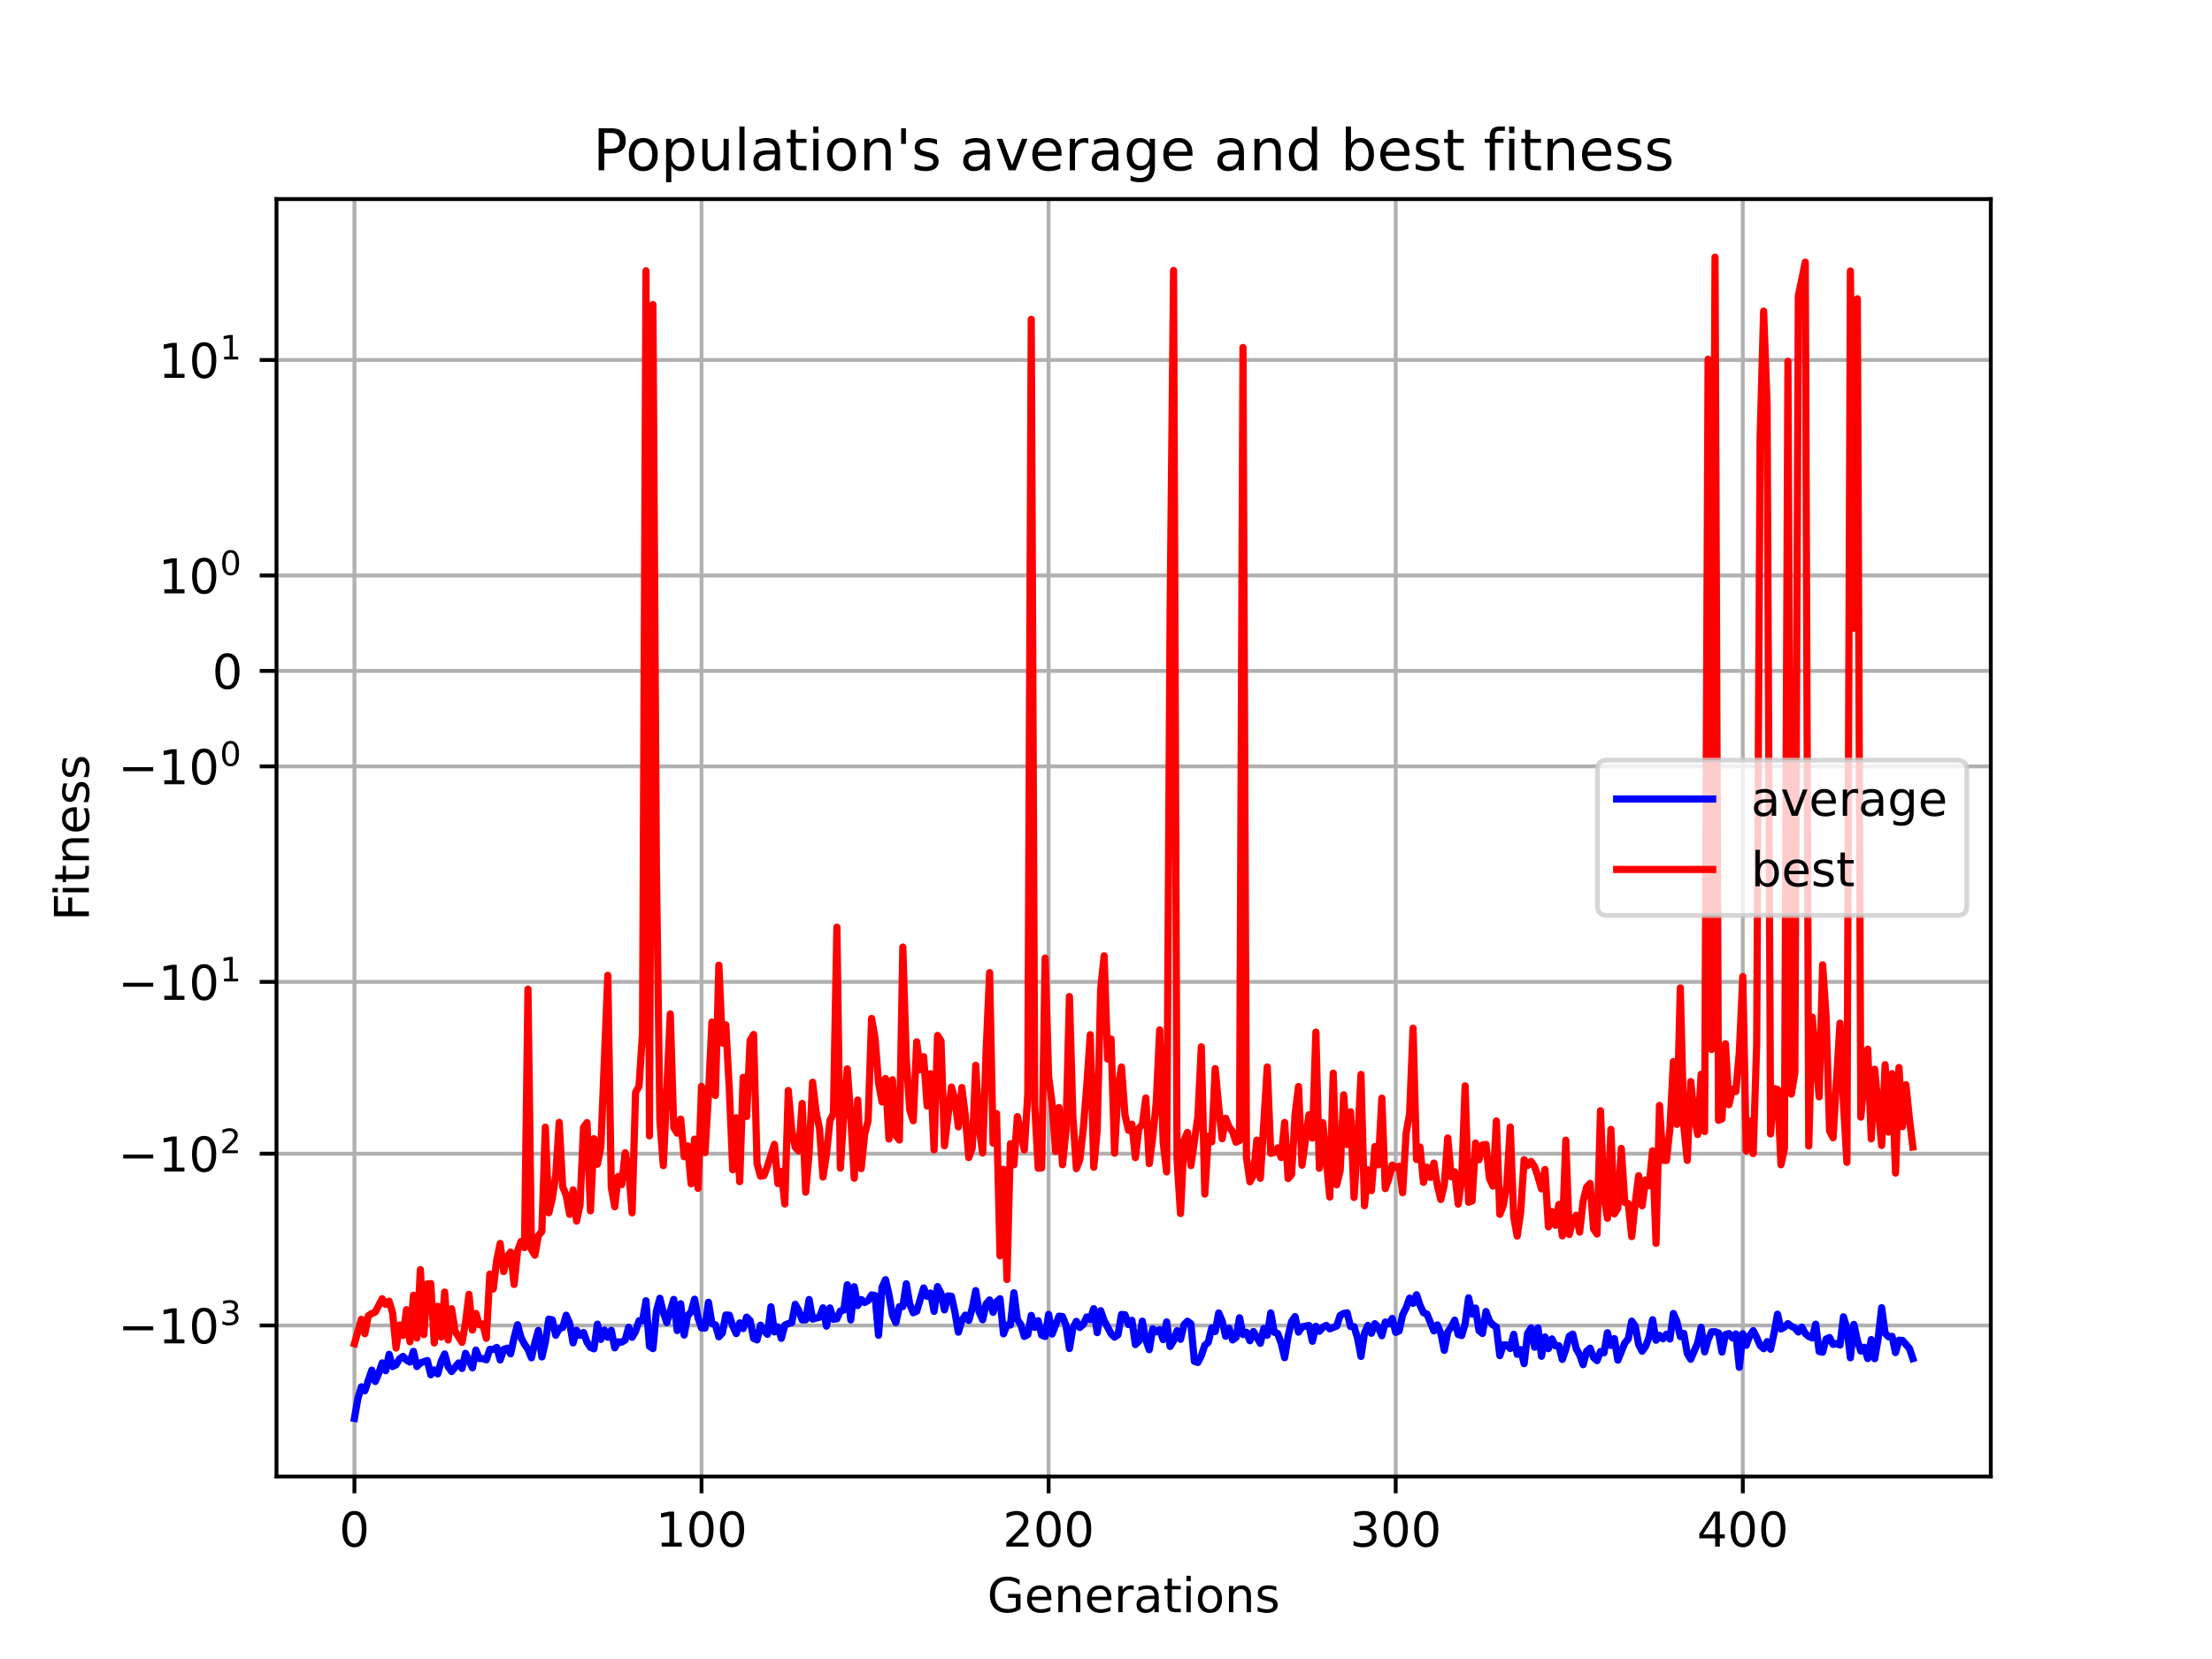 <?xml version="1.0" encoding="utf-8" standalone="no"?>
<!DOCTYPE svg PUBLIC "-//W3C//DTD SVG 1.1//EN"
  "http://www.w3.org/Graphics/SVG/1.1/DTD/svg11.dtd">
<!-- Created with matplotlib (https://matplotlib.org/) -->
<svg height="345.6pt" version="1.1" viewBox="0 0 460.8 345.6" width="460.8pt" xmlns="http://www.w3.org/2000/svg" xmlns:xlink="http://www.w3.org/1999/xlink">
 <defs>
  <style type="text/css">*{stroke-linecap:butt;stroke-linejoin:round;}</style>
 </defs>
 <g id="figure_1">
  <g id="patch_1">
   <path d="M 0 345.6 
L 460.8 345.6 
L 460.8 0 
L 0 0 
z
" style="fill:#ffffff;"/>
  </g>
  <g id="axes_1">
   <g id="patch_2">
    <path d="M 57.6 307.584 
L 414.72 307.584 
L 414.72 41.472 
L 57.6 41.472 
z
" style="fill:#ffffff;"/>
   </g>
   <g id="matplotlib.axis_1">
    <g id="xtick_1">
     <g id="line2d_1">
      <path clip-path="url(#pac261a5bee)" d="M 73.833 307.584 
L 73.833 41.472 
" style="fill:none;stroke:#b0b0b0;stroke-linecap:square;stroke-width:0.8;"/>
     </g>
     <g id="line2d_2">
      <defs>
       <path d="M 0 0 
L 0 3.5 
" id="mbc2b006fce" style="stroke:#000000;stroke-width:0.8;"/>
      </defs>
      <g>
       <use style="stroke:#000000;stroke-width:0.8;" x="73.833" xlink:href="#mbc2b006fce" y="307.584"/>
      </g>
     </g>
     <g id="text_1">
      <!-- 0 -->
      <g transform="translate(70.651 322.182)scale(0.1 -0.1)">
       <defs>
        <path d="M 31.781 66.406 
Q 24.172 66.406 20.328 58.906 
Q 16.5 51.422 16.5 36.375 
Q 16.5 21.391 20.328 13.891 
Q 24.172 6.391 31.781 6.391 
Q 39.453 6.391 43.281 13.891 
Q 47.125 21.391 47.125 36.375 
Q 47.125 51.422 43.281 58.906 
Q 39.453 66.406 31.781 66.406 
z
M 31.781 74.219 
Q 44.047 74.219 50.516 64.516 
Q 56.984 54.828 56.984 36.375 
Q 56.984 17.969 50.516 8.266 
Q 44.047 -1.422 31.781 -1.422 
Q 19.531 -1.422 13.062 8.266 
Q 6.594 17.969 6.594 36.375 
Q 6.594 54.828 13.062 64.516 
Q 19.531 74.219 31.781 74.219 
z
" id="DejaVuSans-48"/>
       </defs>
       <use xlink:href="#DejaVuSans-48"/>
      </g>
     </g>
    </g>
    <g id="xtick_2">
     <g id="line2d_3">
      <path clip-path="url(#pac261a5bee)" d="M 146.139 307.584 
L 146.139 41.472 
" style="fill:none;stroke:#b0b0b0;stroke-linecap:square;stroke-width:0.8;"/>
     </g>
     <g id="line2d_4">
      <g>
       <use style="stroke:#000000;stroke-width:0.8;" x="146.139" xlink:href="#mbc2b006fce" y="307.584"/>
      </g>
     </g>
     <g id="text_2">
      <!-- 100 -->
      <g transform="translate(136.595 322.182)scale(0.1 -0.1)">
       <defs>
        <path d="M 12.406 8.297 
L 28.516 8.297 
L 28.516 63.922 
L 10.984 60.406 
L 10.984 69.391 
L 28.422 72.906 
L 38.281 72.906 
L 38.281 8.297 
L 54.391 8.297 
L 54.391 0 
L 12.406 0 
z
" id="DejaVuSans-49"/>
       </defs>
       <use xlink:href="#DejaVuSans-49"/>
       <use x="63.623" xlink:href="#DejaVuSans-48"/>
       <use x="127.246" xlink:href="#DejaVuSans-48"/>
      </g>
     </g>
    </g>
    <g id="xtick_3">
     <g id="line2d_5">
      <path clip-path="url(#pac261a5bee)" d="M 218.445 307.584 
L 218.445 41.472 
" style="fill:none;stroke:#b0b0b0;stroke-linecap:square;stroke-width:0.8;"/>
     </g>
     <g id="line2d_6">
      <g>
       <use style="stroke:#000000;stroke-width:0.8;" x="218.445" xlink:href="#mbc2b006fce" y="307.584"/>
      </g>
     </g>
     <g id="text_3">
      <!-- 200 -->
      <g transform="translate(208.901 322.182)scale(0.1 -0.1)">
       <defs>
        <path d="M 19.188 8.297 
L 53.609 8.297 
L 53.609 0 
L 7.328 0 
L 7.328 8.297 
Q 12.938 14.109 22.625 23.891 
Q 32.328 33.688 34.812 36.531 
Q 39.547 41.844 41.422 45.531 
Q 43.312 49.219 43.312 52.781 
Q 43.312 58.594 39.234 62.25 
Q 35.156 65.922 28.609 65.922 
Q 23.969 65.922 18.812 64.312 
Q 13.672 62.703 7.812 59.422 
L 7.812 69.391 
Q 13.766 71.781 18.938 73 
Q 24.125 74.219 28.422 74.219 
Q 39.75 74.219 46.484 68.547 
Q 53.219 62.891 53.219 53.422 
Q 53.219 48.922 51.531 44.891 
Q 49.859 40.875 45.406 35.406 
Q 44.188 33.984 37.641 27.219 
Q 31.109 20.453 19.188 8.297 
z
" id="DejaVuSans-50"/>
       </defs>
       <use xlink:href="#DejaVuSans-50"/>
       <use x="63.623" xlink:href="#DejaVuSans-48"/>
       <use x="127.246" xlink:href="#DejaVuSans-48"/>
      </g>
     </g>
    </g>
    <g id="xtick_4">
     <g id="line2d_7">
      <path clip-path="url(#pac261a5bee)" d="M 290.751 307.584 
L 290.751 41.472 
" style="fill:none;stroke:#b0b0b0;stroke-linecap:square;stroke-width:0.8;"/>
     </g>
     <g id="line2d_8">
      <g>
       <use style="stroke:#000000;stroke-width:0.8;" x="290.751" xlink:href="#mbc2b006fce" y="307.584"/>
      </g>
     </g>
     <g id="text_4">
      <!-- 300 -->
      <g transform="translate(281.207 322.182)scale(0.1 -0.1)">
       <defs>
        <path d="M 40.578 39.312 
Q 47.656 37.797 51.625 33 
Q 55.609 28.219 55.609 21.188 
Q 55.609 10.406 48.188 4.484 
Q 40.766 -1.422 27.094 -1.422 
Q 22.516 -1.422 17.656 -0.516 
Q 12.797 0.391 7.625 2.203 
L 7.625 11.719 
Q 11.719 9.328 16.594 8.109 
Q 21.484 6.891 26.812 6.891 
Q 36.078 6.891 40.938 10.547 
Q 45.797 14.203 45.797 21.188 
Q 45.797 27.641 41.281 31.266 
Q 36.766 34.906 28.719 34.906 
L 20.219 34.906 
L 20.219 43.016 
L 29.109 43.016 
Q 36.375 43.016 40.234 45.922 
Q 44.094 48.828 44.094 54.297 
Q 44.094 59.906 40.109 62.906 
Q 36.141 65.922 28.719 65.922 
Q 24.656 65.922 20.016 65.031 
Q 15.375 64.156 9.812 62.312 
L 9.812 71.094 
Q 15.438 72.656 20.344 73.438 
Q 25.25 74.219 29.594 74.219 
Q 40.828 74.219 47.359 69.109 
Q 53.906 64.016 53.906 55.328 
Q 53.906 49.266 50.438 45.094 
Q 46.969 40.922 40.578 39.312 
z
" id="DejaVuSans-51"/>
       </defs>
       <use xlink:href="#DejaVuSans-51"/>
       <use x="63.623" xlink:href="#DejaVuSans-48"/>
       <use x="127.246" xlink:href="#DejaVuSans-48"/>
      </g>
     </g>
    </g>
    <g id="xtick_5">
     <g id="line2d_9">
      <path clip-path="url(#pac261a5bee)" d="M 363.057 307.584 
L 363.057 41.472 
" style="fill:none;stroke:#b0b0b0;stroke-linecap:square;stroke-width:0.8;"/>
     </g>
     <g id="line2d_10">
      <g>
       <use style="stroke:#000000;stroke-width:0.8;" x="363.057" xlink:href="#mbc2b006fce" y="307.584"/>
      </g>
     </g>
     <g id="text_5">
      <!-- 400 -->
      <g transform="translate(353.514 322.182)scale(0.1 -0.1)">
       <defs>
        <path d="M 37.797 64.312 
L 12.891 25.391 
L 37.797 25.391 
z
M 35.203 72.906 
L 47.609 72.906 
L 47.609 25.391 
L 58.016 25.391 
L 58.016 17.188 
L 47.609 17.188 
L 47.609 0 
L 37.797 0 
L 37.797 17.188 
L 4.891 17.188 
L 4.891 26.703 
z
" id="DejaVuSans-52"/>
       </defs>
       <use xlink:href="#DejaVuSans-52"/>
       <use x="63.623" xlink:href="#DejaVuSans-48"/>
       <use x="127.246" xlink:href="#DejaVuSans-48"/>
      </g>
     </g>
    </g>
    <g id="text_6">
     <!-- Generations -->
     <g transform="translate(205.662 335.861)scale(0.1 -0.1)">
      <defs>
       <path d="M 59.516 10.406 
L 59.516 29.984 
L 43.406 29.984 
L 43.406 38.094 
L 69.281 38.094 
L 69.281 6.781 
Q 63.578 2.734 56.688 0.656 
Q 49.812 -1.422 42 -1.422 
Q 24.906 -1.422 15.25 8.562 
Q 5.609 18.562 5.609 36.375 
Q 5.609 54.25 15.25 64.234 
Q 24.906 74.219 42 74.219 
Q 49.125 74.219 55.547 72.453 
Q 61.969 70.703 67.391 67.281 
L 67.391 56.781 
Q 61.922 61.422 55.766 63.766 
Q 49.609 66.109 42.828 66.109 
Q 29.438 66.109 22.719 58.641 
Q 16.016 51.172 16.016 36.375 
Q 16.016 21.625 22.719 14.156 
Q 29.438 6.688 42.828 6.688 
Q 48.047 6.688 52.141 7.594 
Q 56.25 8.5 59.516 10.406 
z
" id="DejaVuSans-71"/>
       <path d="M 56.203 29.594 
L 56.203 25.203 
L 14.891 25.203 
Q 15.484 15.922 20.484 11.062 
Q 25.484 6.203 34.422 6.203 
Q 39.594 6.203 44.453 7.469 
Q 49.312 8.734 54.109 11.281 
L 54.109 2.781 
Q 49.266 0.734 44.188 -0.344 
Q 39.109 -1.422 33.891 -1.422 
Q 20.797 -1.422 13.156 6.188 
Q 5.516 13.812 5.516 26.812 
Q 5.516 40.234 12.766 48.109 
Q 20.016 56 32.328 56 
Q 43.359 56 49.781 48.891 
Q 56.203 41.797 56.203 29.594 
z
M 47.219 32.234 
Q 47.125 39.594 43.094 43.984 
Q 39.062 48.391 32.422 48.391 
Q 24.906 48.391 20.391 44.141 
Q 15.875 39.891 15.188 32.172 
z
" id="DejaVuSans-101"/>
       <path d="M 54.891 33.016 
L 54.891 0 
L 45.906 0 
L 45.906 32.719 
Q 45.906 40.484 42.875 44.328 
Q 39.844 48.188 33.797 48.188 
Q 26.516 48.188 22.312 43.547 
Q 18.109 38.922 18.109 30.906 
L 18.109 0 
L 9.078 0 
L 9.078 54.688 
L 18.109 54.688 
L 18.109 46.188 
Q 21.344 51.125 25.703 53.562 
Q 30.078 56 35.797 56 
Q 45.219 56 50.047 50.172 
Q 54.891 44.344 54.891 33.016 
z
" id="DejaVuSans-110"/>
       <path d="M 41.109 46.297 
Q 39.594 47.172 37.812 47.578 
Q 36.031 48 33.891 48 
Q 26.266 48 22.188 43.047 
Q 18.109 38.094 18.109 28.812 
L 18.109 0 
L 9.078 0 
L 9.078 54.688 
L 18.109 54.688 
L 18.109 46.188 
Q 20.953 51.172 25.484 53.578 
Q 30.031 56 36.531 56 
Q 37.453 56 38.578 55.875 
Q 39.703 55.766 41.062 55.516 
z
" id="DejaVuSans-114"/>
       <path d="M 34.281 27.484 
Q 23.391 27.484 19.188 25 
Q 14.984 22.516 14.984 16.5 
Q 14.984 11.719 18.141 8.906 
Q 21.297 6.109 26.703 6.109 
Q 34.188 6.109 38.703 11.406 
Q 43.219 16.703 43.219 25.484 
L 43.219 27.484 
z
M 52.203 31.203 
L 52.203 0 
L 43.219 0 
L 43.219 8.297 
Q 40.141 3.328 35.547 0.953 
Q 30.953 -1.422 24.312 -1.422 
Q 15.922 -1.422 10.953 3.297 
Q 6 8.016 6 15.922 
Q 6 25.141 12.172 29.828 
Q 18.359 34.516 30.609 34.516 
L 43.219 34.516 
L 43.219 35.406 
Q 43.219 41.609 39.141 45 
Q 35.062 48.391 27.688 48.391 
Q 23 48.391 18.547 47.266 
Q 14.109 46.141 10.016 43.891 
L 10.016 52.203 
Q 14.938 54.109 19.578 55.047 
Q 24.219 56 28.609 56 
Q 40.484 56 46.344 49.844 
Q 52.203 43.703 52.203 31.203 
z
" id="DejaVuSans-97"/>
       <path d="M 18.312 70.219 
L 18.312 54.688 
L 36.812 54.688 
L 36.812 47.703 
L 18.312 47.703 
L 18.312 18.016 
Q 18.312 11.328 20.141 9.422 
Q 21.969 7.516 27.594 7.516 
L 36.812 7.516 
L 36.812 0 
L 27.594 0 
Q 17.188 0 13.234 3.875 
Q 9.281 7.766 9.281 18.016 
L 9.281 47.703 
L 2.688 47.703 
L 2.688 54.688 
L 9.281 54.688 
L 9.281 70.219 
z
" id="DejaVuSans-116"/>
       <path d="M 9.422 54.688 
L 18.406 54.688 
L 18.406 0 
L 9.422 0 
z
M 9.422 75.984 
L 18.406 75.984 
L 18.406 64.594 
L 9.422 64.594 
z
" id="DejaVuSans-105"/>
       <path d="M 30.609 48.391 
Q 23.391 48.391 19.188 42.75 
Q 14.984 37.109 14.984 27.297 
Q 14.984 17.484 19.156 11.844 
Q 23.344 6.203 30.609 6.203 
Q 37.797 6.203 41.984 11.859 
Q 46.188 17.531 46.188 27.297 
Q 46.188 37.016 41.984 42.703 
Q 37.797 48.391 30.609 48.391 
z
M 30.609 56 
Q 42.328 56 49.016 48.375 
Q 55.719 40.766 55.719 27.297 
Q 55.719 13.875 49.016 6.219 
Q 42.328 -1.422 30.609 -1.422 
Q 18.844 -1.422 12.172 6.219 
Q 5.516 13.875 5.516 27.297 
Q 5.516 40.766 12.172 48.375 
Q 18.844 56 30.609 56 
z
" id="DejaVuSans-111"/>
       <path d="M 44.281 53.078 
L 44.281 44.578 
Q 40.484 46.531 36.375 47.5 
Q 32.281 48.484 27.875 48.484 
Q 21.188 48.484 17.844 46.438 
Q 14.5 44.391 14.5 40.281 
Q 14.5 37.156 16.891 35.375 
Q 19.281 33.594 26.516 31.984 
L 29.594 31.297 
Q 39.156 29.25 43.188 25.516 
Q 47.219 21.781 47.219 15.094 
Q 47.219 7.469 41.188 3.016 
Q 35.156 -1.422 24.609 -1.422 
Q 20.219 -1.422 15.453 -0.562 
Q 10.688 0.297 5.422 2 
L 5.422 11.281 
Q 10.406 8.688 15.234 7.391 
Q 20.062 6.109 24.812 6.109 
Q 31.156 6.109 34.562 8.281 
Q 37.984 10.453 37.984 14.406 
Q 37.984 18.062 35.516 20.016 
Q 33.062 21.969 24.703 23.781 
L 21.578 24.516 
Q 13.234 26.266 9.516 29.906 
Q 5.812 33.547 5.812 39.891 
Q 5.812 47.609 11.281 51.797 
Q 16.75 56 26.812 56 
Q 31.781 56 36.172 55.266 
Q 40.578 54.547 44.281 53.078 
z
" id="DejaVuSans-115"/>
      </defs>
      <use xlink:href="#DejaVuSans-71"/>
      <use x="77.49" xlink:href="#DejaVuSans-101"/>
      <use x="139.014" xlink:href="#DejaVuSans-110"/>
      <use x="202.393" xlink:href="#DejaVuSans-101"/>
      <use x="263.916" xlink:href="#DejaVuSans-114"/>
      <use x="305.029" xlink:href="#DejaVuSans-97"/>
      <use x="366.309" xlink:href="#DejaVuSans-116"/>
      <use x="405.518" xlink:href="#DejaVuSans-105"/>
      <use x="433.301" xlink:href="#DejaVuSans-111"/>
      <use x="494.482" xlink:href="#DejaVuSans-110"/>
      <use x="557.861" xlink:href="#DejaVuSans-115"/>
     </g>
    </g>
   </g>
   <g id="matplotlib.axis_2">
    <g id="ytick_1">
     <g id="line2d_11">
      <path clip-path="url(#pac261a5bee)" d="M 57.6 276.122 
L 414.72 276.122 
" style="fill:none;stroke:#b0b0b0;stroke-linecap:square;stroke-width:0.8;"/>
     </g>
     <g id="line2d_12">
      <defs>
       <path d="M 0 0 
L -3.5 0 
" id="m16e7f5303f" style="stroke:#000000;stroke-width:0.8;"/>
      </defs>
      <g>
       <use style="stroke:#000000;stroke-width:0.8;" x="57.6" xlink:href="#m16e7f5303f" y="276.122"/>
      </g>
     </g>
     <g id="text_7">
      <!-- $\mathdefault{-10^{3}}$ -->
      <g transform="translate(24.6 279.921)scale(0.1 -0.1)">
       <defs>
        <path d="M 10.594 35.5 
L 73.188 35.5 
L 73.188 27.203 
L 10.594 27.203 
z
" id="DejaVuSans-8722"/>
       </defs>
       <use transform="translate(0 0.766)" xlink:href="#DejaVuSans-8722"/>
       <use transform="translate(83.789 0.766)" xlink:href="#DejaVuSans-49"/>
       <use transform="translate(147.412 0.766)" xlink:href="#DejaVuSans-48"/>
       <use transform="translate(211.992 39.047)scale(0.7)" xlink:href="#DejaVuSans-51"/>
      </g>
     </g>
    </g>
    <g id="ytick_2">
     <g id="line2d_13">
      <path clip-path="url(#pac261a5bee)" d="M 57.6 240.334 
L 414.72 240.334 
" style="fill:none;stroke:#b0b0b0;stroke-linecap:square;stroke-width:0.8;"/>
     </g>
     <g id="line2d_14">
      <g>
       <use style="stroke:#000000;stroke-width:0.8;" x="57.6" xlink:href="#m16e7f5303f" y="240.334"/>
      </g>
     </g>
     <g id="text_8">
      <!-- $\mathdefault{-10^{2}}$ -->
      <g transform="translate(24.6 244.133)scale(0.1 -0.1)">
       <use transform="translate(0 0.766)" xlink:href="#DejaVuSans-8722"/>
       <use transform="translate(83.789 0.766)" xlink:href="#DejaVuSans-49"/>
       <use transform="translate(147.412 0.766)" xlink:href="#DejaVuSans-48"/>
       <use transform="translate(211.992 39.047)scale(0.7)" xlink:href="#DejaVuSans-50"/>
      </g>
     </g>
    </g>
    <g id="ytick_3">
     <g id="line2d_15">
      <path clip-path="url(#pac261a5bee)" d="M 57.6 204.545 
L 414.72 204.545 
" style="fill:none;stroke:#b0b0b0;stroke-linecap:square;stroke-width:0.8;"/>
     </g>
     <g id="line2d_16">
      <g>
       <use style="stroke:#000000;stroke-width:0.8;" x="57.6" xlink:href="#m16e7f5303f" y="204.545"/>
      </g>
     </g>
     <g id="text_9">
      <!-- $\mathdefault{-10^{1}}$ -->
      <g transform="translate(24.6 208.344)scale(0.1 -0.1)">
       <use transform="translate(0 0.684)" xlink:href="#DejaVuSans-8722"/>
       <use transform="translate(83.789 0.684)" xlink:href="#DejaVuSans-49"/>
       <use transform="translate(147.412 0.684)" xlink:href="#DejaVuSans-48"/>
       <use transform="translate(211.992 38.966)scale(0.7)" xlink:href="#DejaVuSans-49"/>
      </g>
     </g>
    </g>
    <g id="ytick_4">
     <g id="line2d_17">
      <path clip-path="url(#pac261a5bee)" d="M 57.6 159.647 
L 414.72 159.647 
" style="fill:none;stroke:#b0b0b0;stroke-linecap:square;stroke-width:0.8;"/>
     </g>
     <g id="line2d_18">
      <g>
       <use style="stroke:#000000;stroke-width:0.8;" x="57.6" xlink:href="#m16e7f5303f" y="159.647"/>
      </g>
     </g>
     <g id="text_10">
      <!-- $\mathdefault{-10^{0}}$ -->
      <g transform="translate(24.6 163.446)scale(0.1 -0.1)">
       <use transform="translate(0 0.766)" xlink:href="#DejaVuSans-8722"/>
       <use transform="translate(83.789 0.766)" xlink:href="#DejaVuSans-49"/>
       <use transform="translate(147.412 0.766)" xlink:href="#DejaVuSans-48"/>
       <use transform="translate(211.992 39.047)scale(0.7)" xlink:href="#DejaVuSans-48"/>
      </g>
     </g>
    </g>
    <g id="ytick_5">
     <g id="line2d_19">
      <path clip-path="url(#pac261a5bee)" d="M 57.6 139.764 
L 414.72 139.764 
" style="fill:none;stroke:#b0b0b0;stroke-linecap:square;stroke-width:0.8;"/>
     </g>
     <g id="line2d_20">
      <g>
       <use style="stroke:#000000;stroke-width:0.8;" x="57.6" xlink:href="#m16e7f5303f" y="139.764"/>
      </g>
     </g>
     <g id="text_11">
      <!-- $\mathdefault{0}$ -->
      <g transform="translate(44.2 143.564)scale(0.1 -0.1)">
       <use transform="translate(0 0.781)" xlink:href="#DejaVuSans-48"/>
      </g>
     </g>
    </g>
    <g id="ytick_6">
     <g id="line2d_21">
      <path clip-path="url(#pac261a5bee)" d="M 57.6 119.882 
L 414.72 119.882 
" style="fill:none;stroke:#b0b0b0;stroke-linecap:square;stroke-width:0.8;"/>
     </g>
     <g id="line2d_22">
      <g>
       <use style="stroke:#000000;stroke-width:0.8;" x="57.6" xlink:href="#m16e7f5303f" y="119.882"/>
      </g>
     </g>
     <g id="text_12">
      <!-- $\mathdefault{10^{0}}$ -->
      <g transform="translate(33 123.681)scale(0.1 -0.1)">
       <use transform="translate(0 0.766)" xlink:href="#DejaVuSans-49"/>
       <use transform="translate(63.623 0.766)" xlink:href="#DejaVuSans-48"/>
       <use transform="translate(128.203 39.047)scale(0.7)" xlink:href="#DejaVuSans-48"/>
      </g>
     </g>
    </g>
    <g id="ytick_7">
     <g id="line2d_23">
      <path clip-path="url(#pac261a5bee)" d="M 57.6 74.984 
L 414.72 74.984 
" style="fill:none;stroke:#b0b0b0;stroke-linecap:square;stroke-width:0.8;"/>
     </g>
     <g id="line2d_24">
      <g>
       <use style="stroke:#000000;stroke-width:0.8;" x="57.6" xlink:href="#m16e7f5303f" y="74.984"/>
      </g>
     </g>
     <g id="text_13">
      <!-- $\mathdefault{10^{1}}$ -->
      <g transform="translate(33 78.783)scale(0.1 -0.1)">
       <use transform="translate(0 0.684)" xlink:href="#DejaVuSans-49"/>
       <use transform="translate(63.623 0.684)" xlink:href="#DejaVuSans-48"/>
       <use transform="translate(128.203 38.966)scale(0.7)" xlink:href="#DejaVuSans-49"/>
      </g>
     </g>
    </g>
    <g id="text_14">
     <!-- Fitness -->
     <g transform="translate(18.52 191.845)rotate(-90)scale(0.1 -0.1)">
      <defs>
       <path d="M 9.812 72.906 
L 51.703 72.906 
L 51.703 64.594 
L 19.672 64.594 
L 19.672 43.109 
L 48.578 43.109 
L 48.578 34.812 
L 19.672 34.812 
L 19.672 0 
L 9.812 0 
z
" id="DejaVuSans-70"/>
      </defs>
      <use xlink:href="#DejaVuSans-70"/>
      <use x="50.27" xlink:href="#DejaVuSans-105"/>
      <use x="78.053" xlink:href="#DejaVuSans-116"/>
      <use x="117.262" xlink:href="#DejaVuSans-110"/>
      <use x="180.641" xlink:href="#DejaVuSans-101"/>
      <use x="242.164" xlink:href="#DejaVuSans-115"/>
      <use x="294.264" xlink:href="#DejaVuSans-115"/>
     </g>
    </g>
   </g>
   <g id="line2d_25">
    <path clip-path="url(#pac261a5bee)" d="M 73.833 295.488 
L 74.556 291.333 
L 75.279 288.901 
L 76.002 289.724 
L 77.448 285.428 
L 78.171 287.785 
L 78.894 286.069 
L 79.617 283.924 
L 80.34 285.54 
L 81.063 282.129 
L 81.786 284.681 
L 82.509 284.31 
L 83.233 283.067 
L 83.956 282.562 
L 84.679 283.331 
L 85.402 283.739 
L 86.125 281.509 
L 86.848 284.678 
L 87.571 283.92 
L 89.017 283.421 
L 89.74 286.396 
L 90.463 285.382 
L 91.186 286.203 
L 91.909 283.606 
L 92.632 282.056 
L 93.355 284.708 
L 94.078 285.711 
L 95.525 283.929 
L 96.248 285.068 
L 96.971 281.921 
L 98.417 284.947 
L 99.14 281.245 
L 99.863 283.019 
L 100.586 283.018 
L 101.309 283.277 
L 102.032 281.097 
L 102.755 281.117 
L 103.478 280.695 
L 104.201 283.299 
L 104.924 281.107 
L 105.647 280.857 
L 106.37 282.027 
L 107.094 278.664 
L 107.817 275.968 
L 108.54 278.644 
L 109.263 280.023 
L 109.986 281.059 
L 110.709 282.865 
L 111.432 279.684 
L 112.155 277.155 
L 112.878 282.68 
L 113.601 279.655 
L 114.324 274.799 
L 115.047 274.952 
L 115.77 278.158 
L 116.493 276.764 
L 117.216 276.548 
L 117.939 273.984 
L 118.663 275.624 
L 119.386 279.753 
L 120.109 277.134 
L 120.832 278.188 
L 121.555 277.583 
L 122.278 279.601 
L 123.001 280.689 
L 123.724 280.983 
L 124.447 275.854 
L 125.17 279.021 
L 125.893 277.069 
L 126.616 278.575 
L 127.339 277.128 
L 128.062 280.784 
L 128.785 279.533 
L 129.508 279.6 
L 130.232 279.137 
L 130.955 276.5 
L 131.678 278.583 
L 132.401 277.351 
L 133.124 275.14 
L 133.847 275.134 
L 134.57 270.966 
L 135.293 280.448 
L 136.016 280.943 
L 136.739 273.133 
L 137.462 270.456 
L 138.185 273.393 
L 138.908 275.538 
L 140.354 270.692 
L 141.077 277.183 
L 141.8 271.601 
L 142.524 278.109 
L 143.247 274.088 
L 143.97 273.286 
L 144.693 270.646 
L 145.416 274.556 
L 146.139 276.623 
L 146.862 276.668 
L 147.585 271.286 
L 148.308 275.742 
L 149.031 275.982 
L 149.754 278.48 
L 150.477 277.702 
L 151.2 273.938 
L 151.923 273.979 
L 152.646 276.232 
L 153.369 277.814 
L 154.093 275.584 
L 154.816 276.769 
L 155.539 274.39 
L 156.262 275.083 
L 156.985 278.809 
L 157.708 279.12 
L 158.431 276.054 
L 159.154 277.211 
L 159.877 277.974 
L 160.6 272.232 
L 161.323 277.455 
L 162.046 276.418 
L 162.769 278.791 
L 163.492 276.048 
L 164.215 275.724 
L 164.938 275.527 
L 165.662 271.71 
L 166.385 273.024 
L 167.108 274.963 
L 167.831 274.943 
L 168.554 270.717 
L 169.277 274.782 
L 170.723 274.398 
L 171.446 272.444 
L 172.169 276.259 
L 172.892 272.47 
L 173.615 274.836 
L 174.338 274.728 
L 175.061 273.115 
L 175.784 272.905 
L 176.507 267.636 
L 177.231 274.96 
L 177.954 268.036 
L 178.677 271.974 
L 179.4 270.724 
L 180.123 271.329 
L 180.846 270.924 
L 181.569 269.745 
L 182.292 269.887 
L 183.015 278.169 
L 183.738 268.195 
L 184.461 266.579 
L 185.184 269.635 
L 185.907 273.942 
L 186.63 275.523 
L 187.353 272.208 
L 188.076 272.181 
L 188.799 267.443 
L 189.523 271.688 
L 190.246 273.468 
L 190.969 273.149 
L 192.415 268.302 
L 193.138 270.054 
L 193.861 269.356 
L 194.584 273.187 
L 195.307 268.018 
L 196.03 269.44 
L 196.753 272.873 
L 197.476 269.958 
L 198.199 270.036 
L 198.922 273.297 
L 199.645 277.516 
L 200.368 275.087 
L 201.092 273.968 
L 201.815 275.076 
L 202.538 272.505 
L 203.261 268.862 
L 203.984 273.354 
L 204.707 274.935 
L 205.43 271.627 
L 206.153 270.799 
L 206.876 273.386 
L 207.599 271.179 
L 208.322 270.552 
L 209.045 277.867 
L 209.768 276.056 
L 210.491 276.024 
L 211.214 269.302 
L 211.937 274.871 
L 212.661 275.967 
L 213.384 278.402 
L 214.107 278.029 
L 214.83 274.026 
L 215.553 276.523 
L 216.276 275.132 
L 216.999 278.134 
L 217.722 278.421 
L 218.445 273.81 
L 219.168 277.913 
L 220.614 274.177 
L 221.337 274.258 
L 222.06 276.083 
L 222.783 280.923 
L 223.506 276.666 
L 224.229 275.26 
L 224.953 276.543 
L 225.676 275.878 
L 226.399 274.342 
L 227.122 274.915 
L 227.845 272.617 
L 228.568 277.611 
L 229.291 273.048 
L 230.014 275.125 
L 231.46 277.831 
L 232.183 278.55 
L 232.906 278.021 
L 233.629 273.833 
L 234.352 273.89 
L 235.075 275.937 
L 235.798 275.054 
L 236.522 280.103 
L 237.245 279.381 
L 237.968 275.225 
L 238.691 279.111 
L 239.414 281.163 
L 240.137 276.808 
L 240.86 277.436 
L 241.583 276.984 
L 242.306 279.063 
L 243.029 275.382 
L 243.752 280.498 
L 244.475 279.319 
L 245.198 277.222 
L 245.921 279.006 
L 246.644 275.988 
L 247.367 275.23 
L 248.091 275.784 
L 248.814 283.59 
L 249.537 283.822 
L 250.26 282.393 
L 250.983 280.25 
L 251.706 279.628 
L 252.429 276.612 
L 253.152 277.38 
L 253.875 273.515 
L 254.598 275.169 
L 255.321 278.366 
L 256.044 276.702 
L 256.767 279.134 
L 257.49 278.622 
L 258.213 274.515 
L 258.936 278.013 
L 259.659 277.546 
L 260.383 279.301 
L 261.106 277.38 
L 262.552 279.844 
L 263.275 276.737 
L 263.998 278.162 
L 264.721 273.502 
L 265.444 277.528 
L 266.167 277.801 
L 266.89 279.778 
L 267.613 282.838 
L 268.336 278.343 
L 269.059 275.3 
L 269.782 274.266 
L 270.505 277.509 
L 271.228 276.404 
L 272.675 276.121 
L 273.398 279.413 
L 274.121 276.297 
L 274.844 277.34 
L 275.567 276.474 
L 276.29 276.113 
L 277.013 276.815 
L 278.459 276.249 
L 279.182 274.017 
L 279.905 273.621 
L 280.628 273.474 
L 281.351 276.339 
L 282.074 276.373 
L 282.797 278.727 
L 283.521 282.563 
L 284.244 277.714 
L 284.967 276.104 
L 285.69 277.744 
L 286.413 275.756 
L 287.136 276.516 
L 287.859 278.254 
L 288.582 275.4 
L 289.305 275.8 
L 290.028 274.656 
L 290.751 277.562 
L 291.474 277.241 
L 292.197 273.877 
L 292.92 272.427 
L 293.643 270.433 
L 294.366 271.516 
L 295.089 269.717 
L 295.813 271.903 
L 296.536 273.452 
L 297.259 273.746 
L 298.705 277.255 
L 299.428 276.004 
L 300.151 277.746 
L 300.874 281.296 
L 301.597 277.469 
L 302.32 276.429 
L 303.043 275.011 
L 303.766 277.99 
L 304.489 278.216 
L 305.212 275.788 
L 305.935 270.361 
L 306.658 273.76 
L 307.382 272.502 
L 308.105 277.194 
L 308.828 277.79 
L 309.551 273.208 
L 310.274 275.164 
L 310.997 275.988 
L 311.72 276.453 
L 312.443 282.406 
L 313.166 280.167 
L 313.889 280.175 
L 314.612 280.921 
L 315.335 277.96 
L 316.058 282.12 
L 316.781 281.149 
L 317.504 284.07 
L 318.227 277.792 
L 318.951 276.636 
L 319.674 280.646 
L 320.397 276.639 
L 321.12 282.53 
L 321.843 278.51 
L 322.566 280.951 
L 323.289 278.923 
L 324.012 280.356 
L 324.735 280.338 
L 325.458 283.19 
L 326.181 281.091 
L 326.904 278.353 
L 327.627 277.911 
L 328.35 280.933 
L 329.073 282.244 
L 329.796 284.285 
L 330.52 281.495 
L 331.243 280.856 
L 331.966 282.786 
L 332.689 283.447 
L 333.412 281.542 
L 334.135 281.813 
L 334.858 277.634 
L 335.581 280.283 
L 336.304 278.855 
L 337.027 283.341 
L 338.473 279.776 
L 339.196 278.905 
L 339.919 275.224 
L 340.642 276.228 
L 341.365 280.087 
L 342.088 281.483 
L 342.812 280.465 
L 343.535 278.518 
L 344.258 274.922 
L 344.981 279.199 
L 345.704 278.163 
L 346.427 278.899 
L 347.15 277.945 
L 347.873 278.935 
L 348.596 273.624 
L 349.319 275.26 
L 350.042 278.438 
L 350.765 277.767 
L 351.488 281.958 
L 352.211 283.152 
L 353.657 279.75 
L 354.381 276.504 
L 355.104 281.627 
L 355.827 279.059 
L 356.55 277.44 
L 357.273 277.422 
L 357.996 277.671 
L 358.719 281.663 
L 359.442 278.013 
L 360.165 277.807 
L 360.888 278.706 
L 361.611 277.878 
L 362.334 284.843 
L 363.057 277.838 
L 363.78 280.248 
L 364.503 278.238 
L 365.226 277.202 
L 365.95 278.611 
L 366.673 280.273 
L 367.396 280.95 
L 368.119 279.502 
L 368.842 281.067 
L 369.565 277.732 
L 370.288 273.777 
L 371.011 276.86 
L 371.734 276.439 
L 372.457 275.736 
L 373.18 276.283 
L 373.903 276.631 
L 374.626 277.484 
L 375.349 276.472 
L 376.072 277.796 
L 376.795 278.41 
L 377.518 278.712 
L 378.242 275.854 
L 378.965 281.527 
L 379.688 281.691 
L 380.411 278.949 
L 381.134 278.633 
L 381.857 280.059 
L 382.58 279.889 
L 383.303 280.199 
L 384.026 274.321 
L 384.749 276.686 
L 385.472 282.85 
L 386.195 275.9 
L 386.918 279.213 
L 387.641 281.45 
L 388.364 280.666 
L 389.087 283.01 
L 389.811 279.06 
L 390.534 283.038 
L 391.257 278.833 
L 391.98 272.416 
L 392.703 277.746 
L 393.426 278.484 
L 394.149 278.388 
L 394.872 281.763 
L 395.595 279.196 
L 396.318 279.237 
L 397.764 280.894 
L 398.487 283.015 
L 398.487 283.015 
" style="fill:none;stroke:#0000ff;stroke-linecap:square;stroke-width:1.5;"/>
   </g>
   <g id="line2d_26">
    <path clip-path="url(#pac261a5bee)" d="M 73.833 279.915 
L 75.279 274.835 
L 76.002 277.834 
L 76.725 274.107 
L 77.448 273.628 
L 78.171 273.331 
L 79.617 270.554 
L 80.34 271.725 
L 81.063 271.057 
L 81.786 273.478 
L 82.509 280.821 
L 83.233 276.038 
L 83.956 278.192 
L 84.679 272.831 
L 85.402 279.524 
L 86.125 269.826 
L 86.848 278.73 
L 87.571 264.486 
L 88.294 278.028 
L 89.017 267.465 
L 89.74 267.394 
L 90.463 279.755 
L 91.186 272.143 
L 91.909 278.547 
L 92.632 269.154 
L 93.355 279.135 
L 94.078 272.634 
L 94.802 277.332 
L 96.248 279.643 
L 96.971 275.533 
L 97.694 269.627 
L 98.417 277.083 
L 99.14 273.617 
L 99.863 275.995 
L 100.586 275.808 
L 101.309 278.796 
L 102.032 265.421 
L 102.755 268.519 
L 103.478 262.494 
L 104.201 259.034 
L 104.924 264.897 
L 105.647 261.8 
L 106.37 260.832 
L 107.094 267.572 
L 107.817 260.593 
L 108.54 258.618 
L 109.263 259.891 
L 109.986 206.063 
L 110.709 260.308 
L 111.432 261.481 
L 112.155 257.38 
L 112.878 256.541 
L 113.601 234.803 
L 114.324 252.645 
L 115.047 249.702 
L 115.77 244.823 
L 116.493 233.804 
L 117.216 247.198 
L 117.939 248.967 
L 118.663 252.97 
L 119.386 247.878 
L 120.109 254.38 
L 120.832 250.978 
L 121.555 234.877 
L 122.278 233.864 
L 123.001 252.244 
L 123.724 237.217 
L 124.447 242.533 
L 125.17 238.923 
L 126.616 203.182 
L 127.339 247.31 
L 128.062 251.395 
L 128.785 245.08 
L 129.508 246.77 
L 130.232 240.141 
L 130.955 243.637 
L 131.678 252.655 
L 132.401 227.572 
L 133.124 226.267 
L 133.847 215.196 
L 134.57 56.415 
L 135.293 236.624 
L 136.016 63.445 
L 136.739 180.327 
L 137.462 233.385 
L 138.185 242.831 
L 139.631 211.233 
L 140.354 234.865 
L 141.077 236.06 
L 141.8 233.132 
L 142.524 240.963 
L 143.247 238.714 
L 143.97 246.609 
L 144.693 237.296 
L 145.416 247.558 
L 146.139 226.318 
L 146.862 240.12 
L 147.585 228.084 
L 148.308 212.914 
L 149.031 228.205 
L 149.754 201.059 
L 150.477 217.287 
L 151.2 213.504 
L 151.923 226.78 
L 152.646 243.683 
L 153.369 232.858 
L 154.093 246.153 
L 154.816 224.423 
L 155.539 232.592 
L 156.262 216.773 
L 156.985 215.504 
L 157.708 242.4 
L 158.431 245.024 
L 159.154 244.89 
L 159.877 242.927 
L 161.323 238.376 
L 162.046 246.561 
L 162.769 244.022 
L 163.492 250.804 
L 164.215 227.172 
L 164.938 235.426 
L 165.662 239.011 
L 166.385 239.765 
L 167.108 229.869 
L 167.831 248.36 
L 168.554 240.241 
L 169.277 225.447 
L 170 231.533 
L 170.723 235.166 
L 171.446 245.213 
L 172.169 240.447 
L 172.892 233.414 
L 173.615 231.973 
L 174.338 193.138 
L 175.061 243.353 
L 175.784 232.074 
L 176.507 222.668 
L 177.231 232.609 
L 177.954 245.449 
L 178.677 229.159 
L 179.4 243.45 
L 180.123 236.299 
L 180.846 233.4 
L 181.569 212.158 
L 182.292 216.253 
L 183.015 225.559 
L 183.738 229.557 
L 184.461 224.66 
L 185.184 237.28 
L 185.907 224.938 
L 186.63 236.57 
L 187.353 237.493 
L 188.076 197.303 
L 188.799 220.735 
L 189.523 231.212 
L 190.246 233.474 
L 190.969 217.021 
L 191.692 222.861 
L 192.415 220.118 
L 193.138 230.406 
L 193.861 223.688 
L 194.584 239.536 
L 195.307 215.703 
L 196.03 216.827 
L 196.753 238.679 
L 198.199 226.444 
L 198.922 228.996 
L 199.645 234.753 
L 200.368 226.557 
L 201.092 232.431 
L 201.815 241.149 
L 202.538 239.136 
L 203.261 221.918 
L 203.984 234.994 
L 204.707 240.193 
L 205.43 218.904 
L 206.153 202.613 
L 206.876 238.127 
L 207.599 231.989 
L 208.322 261.613 
L 209.045 243.594 
L 209.768 266.547 
L 210.491 238.247 
L 211.214 242.646 
L 211.937 232.614 
L 213.384 239.557 
L 214.107 227.835 
L 214.83 66.523 
L 215.553 230.252 
L 216.276 243.364 
L 216.999 243.3 
L 217.722 199.574 
L 218.445 224.192 
L 219.168 229.85 
L 219.891 239.862 
L 220.614 230.716 
L 221.337 242.631 
L 222.06 235.593 
L 222.783 207.592 
L 223.506 232.629 
L 224.229 243.45 
L 224.953 241.55 
L 225.676 235.041 
L 226.399 226.12 
L 227.122 215.542 
L 227.845 243.165 
L 228.568 235.408 
L 229.291 206.08 
L 230.014 199.112 
L 230.737 220.62 
L 231.46 216.452 
L 232.183 240.23 
L 232.906 226.628 
L 233.629 222.268 
L 234.352 232.259 
L 235.075 235.459 
L 235.798 234.196 
L 236.522 241.152 
L 237.245 235.064 
L 237.968 234.227 
L 238.691 228.728 
L 239.414 242.422 
L 240.137 236.853 
L 240.86 229.755 
L 241.583 214.546 
L 242.306 237.952 
L 243.029 244.129 
L 243.752 128.081 
L 244.475 56.344 
L 245.198 241.564 
L 245.921 252.803 
L 246.644 237.582 
L 247.367 235.911 
L 248.091 242.817 
L 249.537 232.649 
L 250.26 218.072 
L 250.983 248.758 
L 251.706 236.691 
L 252.429 237.859 
L 253.152 222.608 
L 253.875 230.544 
L 254.598 237.216 
L 255.321 232.947 
L 256.044 234.756 
L 256.767 235.771 
L 257.49 237.94 
L 258.213 237.578 
L 258.936 72.396 
L 259.659 241.122 
L 260.383 246.181 
L 261.106 244.831 
L 261.829 237.508 
L 262.552 245.462 
L 263.998 222.264 
L 264.721 240.268 
L 265.444 240.055 
L 266.167 239.124 
L 266.89 241.127 
L 267.613 233.824 
L 268.336 245.517 
L 269.059 244.671 
L 269.782 232.226 
L 270.505 226.35 
L 271.228 242.734 
L 272.675 232.23 
L 273.398 237.08 
L 274.121 215.016 
L 274.844 243.371 
L 275.567 233.876 
L 277.013 249.366 
L 277.736 223.559 
L 278.459 246.833 
L 279.182 243.864 
L 279.905 228.065 
L 280.628 238.436 
L 281.351 231.611 
L 282.074 249.447 
L 282.797 238.18 
L 283.521 223.822 
L 284.244 251.174 
L 284.967 243.693 
L 285.69 248.019 
L 286.413 238.85 
L 287.136 242.661 
L 287.859 228.762 
L 288.582 247.602 
L 289.305 245.601 
L 290.028 242.697 
L 290.751 243.233 
L 291.474 242.959 
L 292.197 248.478 
L 292.92 236.043 
L 293.643 232.049 
L 294.366 214.191 
L 295.089 241.544 
L 295.813 238.946 
L 296.536 246.307 
L 297.259 243.131 
L 297.982 245.279 
L 298.705 242.293 
L 299.428 246.988 
L 300.151 249.882 
L 300.874 246.789 
L 301.597 237.051 
L 302.32 245.16 
L 303.043 244.11 
L 303.766 250.841 
L 304.489 245.817 
L 305.212 226.198 
L 305.935 250.463 
L 306.658 250.186 
L 307.382 238.111 
L 308.105 241.606 
L 308.828 238.518 
L 309.551 238.402 
L 310.274 245.47 
L 310.997 247.077 
L 311.72 233.504 
L 312.443 252.967 
L 313.166 251.104 
L 313.889 246.84 
L 314.612 234.767 
L 315.335 253.536 
L 316.058 257.497 
L 316.781 252.494 
L 317.504 241.575 
L 318.227 242.808 
L 318.951 241.954 
L 319.674 243.024 
L 320.397 245.157 
L 321.12 247.665 
L 321.843 243.617 
L 322.566 255.576 
L 323.289 252.385 
L 324.012 255.244 
L 324.735 250.899 
L 325.458 257.45 
L 326.181 237.525 
L 326.904 257.171 
L 327.627 254.336 
L 328.35 253.16 
L 329.073 256.672 
L 329.796 250.19 
L 330.52 247.298 
L 331.243 246.526 
L 331.966 256 
L 332.689 257.069 
L 333.412 231.388 
L 334.135 249.06 
L 334.858 253.787 
L 335.581 235.275 
L 336.304 252.869 
L 337.027 251.682 
L 337.75 239.236 
L 338.473 250.471 
L 339.196 250.729 
L 339.919 257.602 
L 340.642 250.633 
L 341.365 244.915 
L 342.088 251.187 
L 342.812 245.806 
L 343.535 247.013 
L 344.258 239.739 
L 344.981 259.02 
L 345.704 230.278 
L 346.427 241.703 
L 347.15 241.752 
L 347.873 235.157 
L 348.596 221.141 
L 349.319 234.224 
L 350.042 205.791 
L 350.765 234.587 
L 351.488 241.735 
L 352.211 225.308 
L 352.934 232.349 
L 353.657 236.338 
L 354.381 223.781 
L 355.104 235.732 
L 355.827 74.843 
L 356.55 218.622 
L 357.273 53.568 
L 357.996 233.375 
L 358.719 233.079 
L 359.442 217.437 
L 360.165 230.134 
L 360.888 226.88 
L 361.611 227.375 
L 362.334 219.191 
L 363.057 203.436 
L 363.78 239.78 
L 364.503 233.515 
L 365.226 240.308 
L 365.95 217.392 
L 366.673 90.738 
L 367.396 64.803 
L 368.119 84.254 
L 368.842 236.23 
L 369.565 226.762 
L 370.288 226.935 
L 371.011 242.642 
L 371.734 239.222 
L 372.457 75.263 
L 373.18 227.912 
L 373.903 223.465 
L 374.626 61.633 
L 376.072 54.616 
L 376.795 238.74 
L 377.518 211.88 
L 378.965 228.489 
L 379.688 200.985 
L 380.411 211.79 
L 381.134 235.577 
L 381.857 237.027 
L 383.303 213.15 
L 384.026 229.849 
L 384.749 242.134 
L 385.472 56.458 
L 386.195 130.871 
L 386.918 62.252 
L 387.641 232.726 
L 388.364 224.459 
L 389.087 218.565 
L 389.811 237.258 
L 390.534 222.743 
L 391.98 238.615 
L 392.703 221.786 
L 393.426 235.828 
L 394.149 223.659 
L 394.872 244.371 
L 395.595 222.384 
L 396.318 234.709 
L 397.041 225.974 
L 397.764 233.051 
L 398.487 238.96 
L 398.487 238.96 
" style="fill:none;stroke:#ff0000;stroke-linecap:square;stroke-width:1.5;"/>
   </g>
   <g id="patch_3">
    <path d="M 57.6 307.584 
L 57.6 41.472 
" style="fill:none;stroke:#000000;stroke-linecap:square;stroke-linejoin:miter;stroke-width:0.8;"/>
   </g>
   <g id="patch_4">
    <path d="M 414.72 307.584 
L 414.72 41.472 
" style="fill:none;stroke:#000000;stroke-linecap:square;stroke-linejoin:miter;stroke-width:0.8;"/>
   </g>
   <g id="patch_5">
    <path d="M 57.6 307.584 
L 414.72 307.584 
" style="fill:none;stroke:#000000;stroke-linecap:square;stroke-linejoin:miter;stroke-width:0.8;"/>
   </g>
   <g id="patch_6">
    <path d="M 57.6 41.472 
L 414.72 41.472 
" style="fill:none;stroke:#000000;stroke-linecap:square;stroke-linejoin:miter;stroke-width:0.8;"/>
   </g>
   <g id="text_15">
    <!-- Population's average and best fitness -->
    <g transform="translate(123.53 35.472)scale(0.12 -0.12)">
     <defs>
      <path d="M 19.672 64.797 
L 19.672 37.406 
L 32.078 37.406 
Q 38.969 37.406 42.719 40.969 
Q 46.484 44.531 46.484 51.125 
Q 46.484 57.672 42.719 61.234 
Q 38.969 64.797 32.078 64.797 
z
M 9.812 72.906 
L 32.078 72.906 
Q 44.344 72.906 50.609 67.359 
Q 56.891 61.812 56.891 51.125 
Q 56.891 40.328 50.609 34.812 
Q 44.344 29.297 32.078 29.297 
L 19.672 29.297 
L 19.672 0 
L 9.812 0 
z
" id="DejaVuSans-80"/>
      <path d="M 18.109 8.203 
L 18.109 -20.797 
L 9.078 -20.797 
L 9.078 54.688 
L 18.109 54.688 
L 18.109 46.391 
Q 20.953 51.266 25.266 53.625 
Q 29.594 56 35.594 56 
Q 45.562 56 51.781 48.094 
Q 58.016 40.188 58.016 27.297 
Q 58.016 14.406 51.781 6.484 
Q 45.562 -1.422 35.594 -1.422 
Q 29.594 -1.422 25.266 0.953 
Q 20.953 3.328 18.109 8.203 
z
M 48.688 27.297 
Q 48.688 37.203 44.609 42.844 
Q 40.531 48.484 33.406 48.484 
Q 26.266 48.484 22.188 42.844 
Q 18.109 37.203 18.109 27.297 
Q 18.109 17.391 22.188 11.75 
Q 26.266 6.109 33.406 6.109 
Q 40.531 6.109 44.609 11.75 
Q 48.688 17.391 48.688 27.297 
z
" id="DejaVuSans-112"/>
      <path d="M 8.5 21.578 
L 8.5 54.688 
L 17.484 54.688 
L 17.484 21.922 
Q 17.484 14.156 20.5 10.266 
Q 23.531 6.391 29.594 6.391 
Q 36.859 6.391 41.078 11.031 
Q 45.312 15.672 45.312 23.688 
L 45.312 54.688 
L 54.297 54.688 
L 54.297 0 
L 45.312 0 
L 45.312 8.406 
Q 42.047 3.422 37.719 1 
Q 33.406 -1.422 27.688 -1.422 
Q 18.266 -1.422 13.375 4.438 
Q 8.5 10.297 8.5 21.578 
z
M 31.109 56 
z
" id="DejaVuSans-117"/>
      <path d="M 9.422 75.984 
L 18.406 75.984 
L 18.406 0 
L 9.422 0 
z
" id="DejaVuSans-108"/>
      <path d="M 17.922 72.906 
L 17.922 45.797 
L 9.625 45.797 
L 9.625 72.906 
z
" id="DejaVuSans-39"/>
      <path id="DejaVuSans-32"/>
      <path d="M 2.984 54.688 
L 12.5 54.688 
L 29.594 8.797 
L 46.688 54.688 
L 56.203 54.688 
L 35.688 0 
L 23.484 0 
z
" id="DejaVuSans-118"/>
      <path d="M 45.406 27.984 
Q 45.406 37.75 41.375 43.109 
Q 37.359 48.484 30.078 48.484 
Q 22.859 48.484 18.828 43.109 
Q 14.797 37.75 14.797 27.984 
Q 14.797 18.266 18.828 12.891 
Q 22.859 7.516 30.078 7.516 
Q 37.359 7.516 41.375 12.891 
Q 45.406 18.266 45.406 27.984 
z
M 54.391 6.781 
Q 54.391 -7.172 48.188 -13.984 
Q 42 -20.797 29.203 -20.797 
Q 24.469 -20.797 20.266 -20.094 
Q 16.062 -19.391 12.109 -17.922 
L 12.109 -9.188 
Q 16.062 -11.328 19.922 -12.344 
Q 23.781 -13.375 27.781 -13.375 
Q 36.625 -13.375 41.016 -8.766 
Q 45.406 -4.156 45.406 5.172 
L 45.406 9.625 
Q 42.625 4.781 38.281 2.391 
Q 33.938 0 27.875 0 
Q 17.828 0 11.672 7.656 
Q 5.516 15.328 5.516 27.984 
Q 5.516 40.672 11.672 48.328 
Q 17.828 56 27.875 56 
Q 33.938 56 38.281 53.609 
Q 42.625 51.219 45.406 46.391 
L 45.406 54.688 
L 54.391 54.688 
z
" id="DejaVuSans-103"/>
      <path d="M 45.406 46.391 
L 45.406 75.984 
L 54.391 75.984 
L 54.391 0 
L 45.406 0 
L 45.406 8.203 
Q 42.578 3.328 38.25 0.953 
Q 33.938 -1.422 27.875 -1.422 
Q 17.969 -1.422 11.734 6.484 
Q 5.516 14.406 5.516 27.297 
Q 5.516 40.188 11.734 48.094 
Q 17.969 56 27.875 56 
Q 33.938 56 38.25 53.625 
Q 42.578 51.266 45.406 46.391 
z
M 14.797 27.297 
Q 14.797 17.391 18.875 11.75 
Q 22.953 6.109 30.078 6.109 
Q 37.203 6.109 41.297 11.75 
Q 45.406 17.391 45.406 27.297 
Q 45.406 37.203 41.297 42.844 
Q 37.203 48.484 30.078 48.484 
Q 22.953 48.484 18.875 42.844 
Q 14.797 37.203 14.797 27.297 
z
" id="DejaVuSans-100"/>
      <path d="M 48.688 27.297 
Q 48.688 37.203 44.609 42.844 
Q 40.531 48.484 33.406 48.484 
Q 26.266 48.484 22.188 42.844 
Q 18.109 37.203 18.109 27.297 
Q 18.109 17.391 22.188 11.75 
Q 26.266 6.109 33.406 6.109 
Q 40.531 6.109 44.609 11.75 
Q 48.688 17.391 48.688 27.297 
z
M 18.109 46.391 
Q 20.953 51.266 25.266 53.625 
Q 29.594 56 35.594 56 
Q 45.562 56 51.781 48.094 
Q 58.016 40.188 58.016 27.297 
Q 58.016 14.406 51.781 6.484 
Q 45.562 -1.422 35.594 -1.422 
Q 29.594 -1.422 25.266 0.953 
Q 20.953 3.328 18.109 8.203 
L 18.109 0 
L 9.078 0 
L 9.078 75.984 
L 18.109 75.984 
z
" id="DejaVuSans-98"/>
      <path d="M 37.109 75.984 
L 37.109 68.5 
L 28.516 68.5 
Q 23.688 68.5 21.797 66.547 
Q 19.922 64.594 19.922 59.516 
L 19.922 54.688 
L 34.719 54.688 
L 34.719 47.703 
L 19.922 47.703 
L 19.922 0 
L 10.891 0 
L 10.891 47.703 
L 2.297 47.703 
L 2.297 54.688 
L 10.891 54.688 
L 10.891 58.5 
Q 10.891 67.625 15.141 71.797 
Q 19.391 75.984 28.609 75.984 
z
" id="DejaVuSans-102"/>
     </defs>
     <use xlink:href="#DejaVuSans-80"/>
     <use x="56.678" xlink:href="#DejaVuSans-111"/>
     <use x="117.859" xlink:href="#DejaVuSans-112"/>
     <use x="181.336" xlink:href="#DejaVuSans-117"/>
     <use x="244.715" xlink:href="#DejaVuSans-108"/>
     <use x="272.498" xlink:href="#DejaVuSans-97"/>
     <use x="333.777" xlink:href="#DejaVuSans-116"/>
     <use x="372.986" xlink:href="#DejaVuSans-105"/>
     <use x="400.77" xlink:href="#DejaVuSans-111"/>
     <use x="461.951" xlink:href="#DejaVuSans-110"/>
     <use x="525.33" xlink:href="#DejaVuSans-39"/>
     <use x="552.82" xlink:href="#DejaVuSans-115"/>
     <use x="604.92" xlink:href="#DejaVuSans-32"/>
     <use x="636.707" xlink:href="#DejaVuSans-97"/>
     <use x="697.986" xlink:href="#DejaVuSans-118"/>
     <use x="757.166" xlink:href="#DejaVuSans-101"/>
     <use x="818.689" xlink:href="#DejaVuSans-114"/>
     <use x="859.803" xlink:href="#DejaVuSans-97"/>
     <use x="921.082" xlink:href="#DejaVuSans-103"/>
     <use x="984.559" xlink:href="#DejaVuSans-101"/>
     <use x="1046.082" xlink:href="#DejaVuSans-32"/>
     <use x="1077.869" xlink:href="#DejaVuSans-97"/>
     <use x="1139.148" xlink:href="#DejaVuSans-110"/>
     <use x="1202.527" xlink:href="#DejaVuSans-100"/>
     <use x="1266.004" xlink:href="#DejaVuSans-32"/>
     <use x="1297.791" xlink:href="#DejaVuSans-98"/>
     <use x="1361.268" xlink:href="#DejaVuSans-101"/>
     <use x="1422.791" xlink:href="#DejaVuSans-115"/>
     <use x="1474.891" xlink:href="#DejaVuSans-116"/>
     <use x="1514.1" xlink:href="#DejaVuSans-32"/>
     <use x="1545.887" xlink:href="#DejaVuSans-102"/>
     <use x="1581.092" xlink:href="#DejaVuSans-105"/>
     <use x="1608.875" xlink:href="#DejaVuSans-116"/>
     <use x="1648.084" xlink:href="#DejaVuSans-110"/>
     <use x="1711.463" xlink:href="#DejaVuSans-101"/>
     <use x="1772.986" xlink:href="#DejaVuSans-115"/>
     <use x="1825.086" xlink:href="#DejaVuSans-115"/>
    </g>
   </g>
   <g id="legend_1">
    <g id="patch_7">
     <path d="M 334.779 190.706 
L 407.72 190.706 
Q 409.72 190.706 409.72 188.706 
L 409.72 160.35 
Q 409.72 158.35 407.72 158.35 
L 334.779 158.35 
Q 332.779 158.35 332.779 160.35 
L 332.779 188.706 
Q 332.779 190.706 334.779 190.706 
z
" style="fill:#ffffff;opacity:0.8;stroke:#cccccc;stroke-linejoin:miter;"/>
    </g>
    <g id="line2d_27">
     <path d="M 336.779 166.448 
L 356.779 166.448 
" style="fill:none;stroke:#0000ff;stroke-linecap:square;stroke-width:1.5;"/>
    </g>
    <g id="line2d_28"/>
    <g id="text_16">
     <!-- average -->
     <g transform="translate(364.779 169.948)scale(0.1 -0.1)">
      <use xlink:href="#DejaVuSans-97"/>
      <use x="61.279" xlink:href="#DejaVuSans-118"/>
      <use x="120.459" xlink:href="#DejaVuSans-101"/>
      <use x="181.982" xlink:href="#DejaVuSans-114"/>
      <use x="223.096" xlink:href="#DejaVuSans-97"/>
      <use x="284.375" xlink:href="#DejaVuSans-103"/>
      <use x="347.852" xlink:href="#DejaVuSans-101"/>
     </g>
    </g>
    <g id="line2d_29">
     <path d="M 336.779 181.126 
L 356.779 181.126 
" style="fill:none;stroke:#ff0000;stroke-linecap:square;stroke-width:1.5;"/>
    </g>
    <g id="line2d_30"/>
    <g id="text_17">
     <!-- best -->
     <g transform="translate(364.779 184.626)scale(0.1 -0.1)">
      <use xlink:href="#DejaVuSans-98"/>
      <use x="63.477" xlink:href="#DejaVuSans-101"/>
      <use x="125" xlink:href="#DejaVuSans-115"/>
      <use x="177.1" xlink:href="#DejaVuSans-116"/>
     </g>
    </g>
   </g>
  </g>
 </g>
 <defs>
  <clipPath id="pac261a5bee">
   <rect height="266.112" width="357.12" x="57.6" y="41.472"/>
  </clipPath>
 </defs>
</svg>
